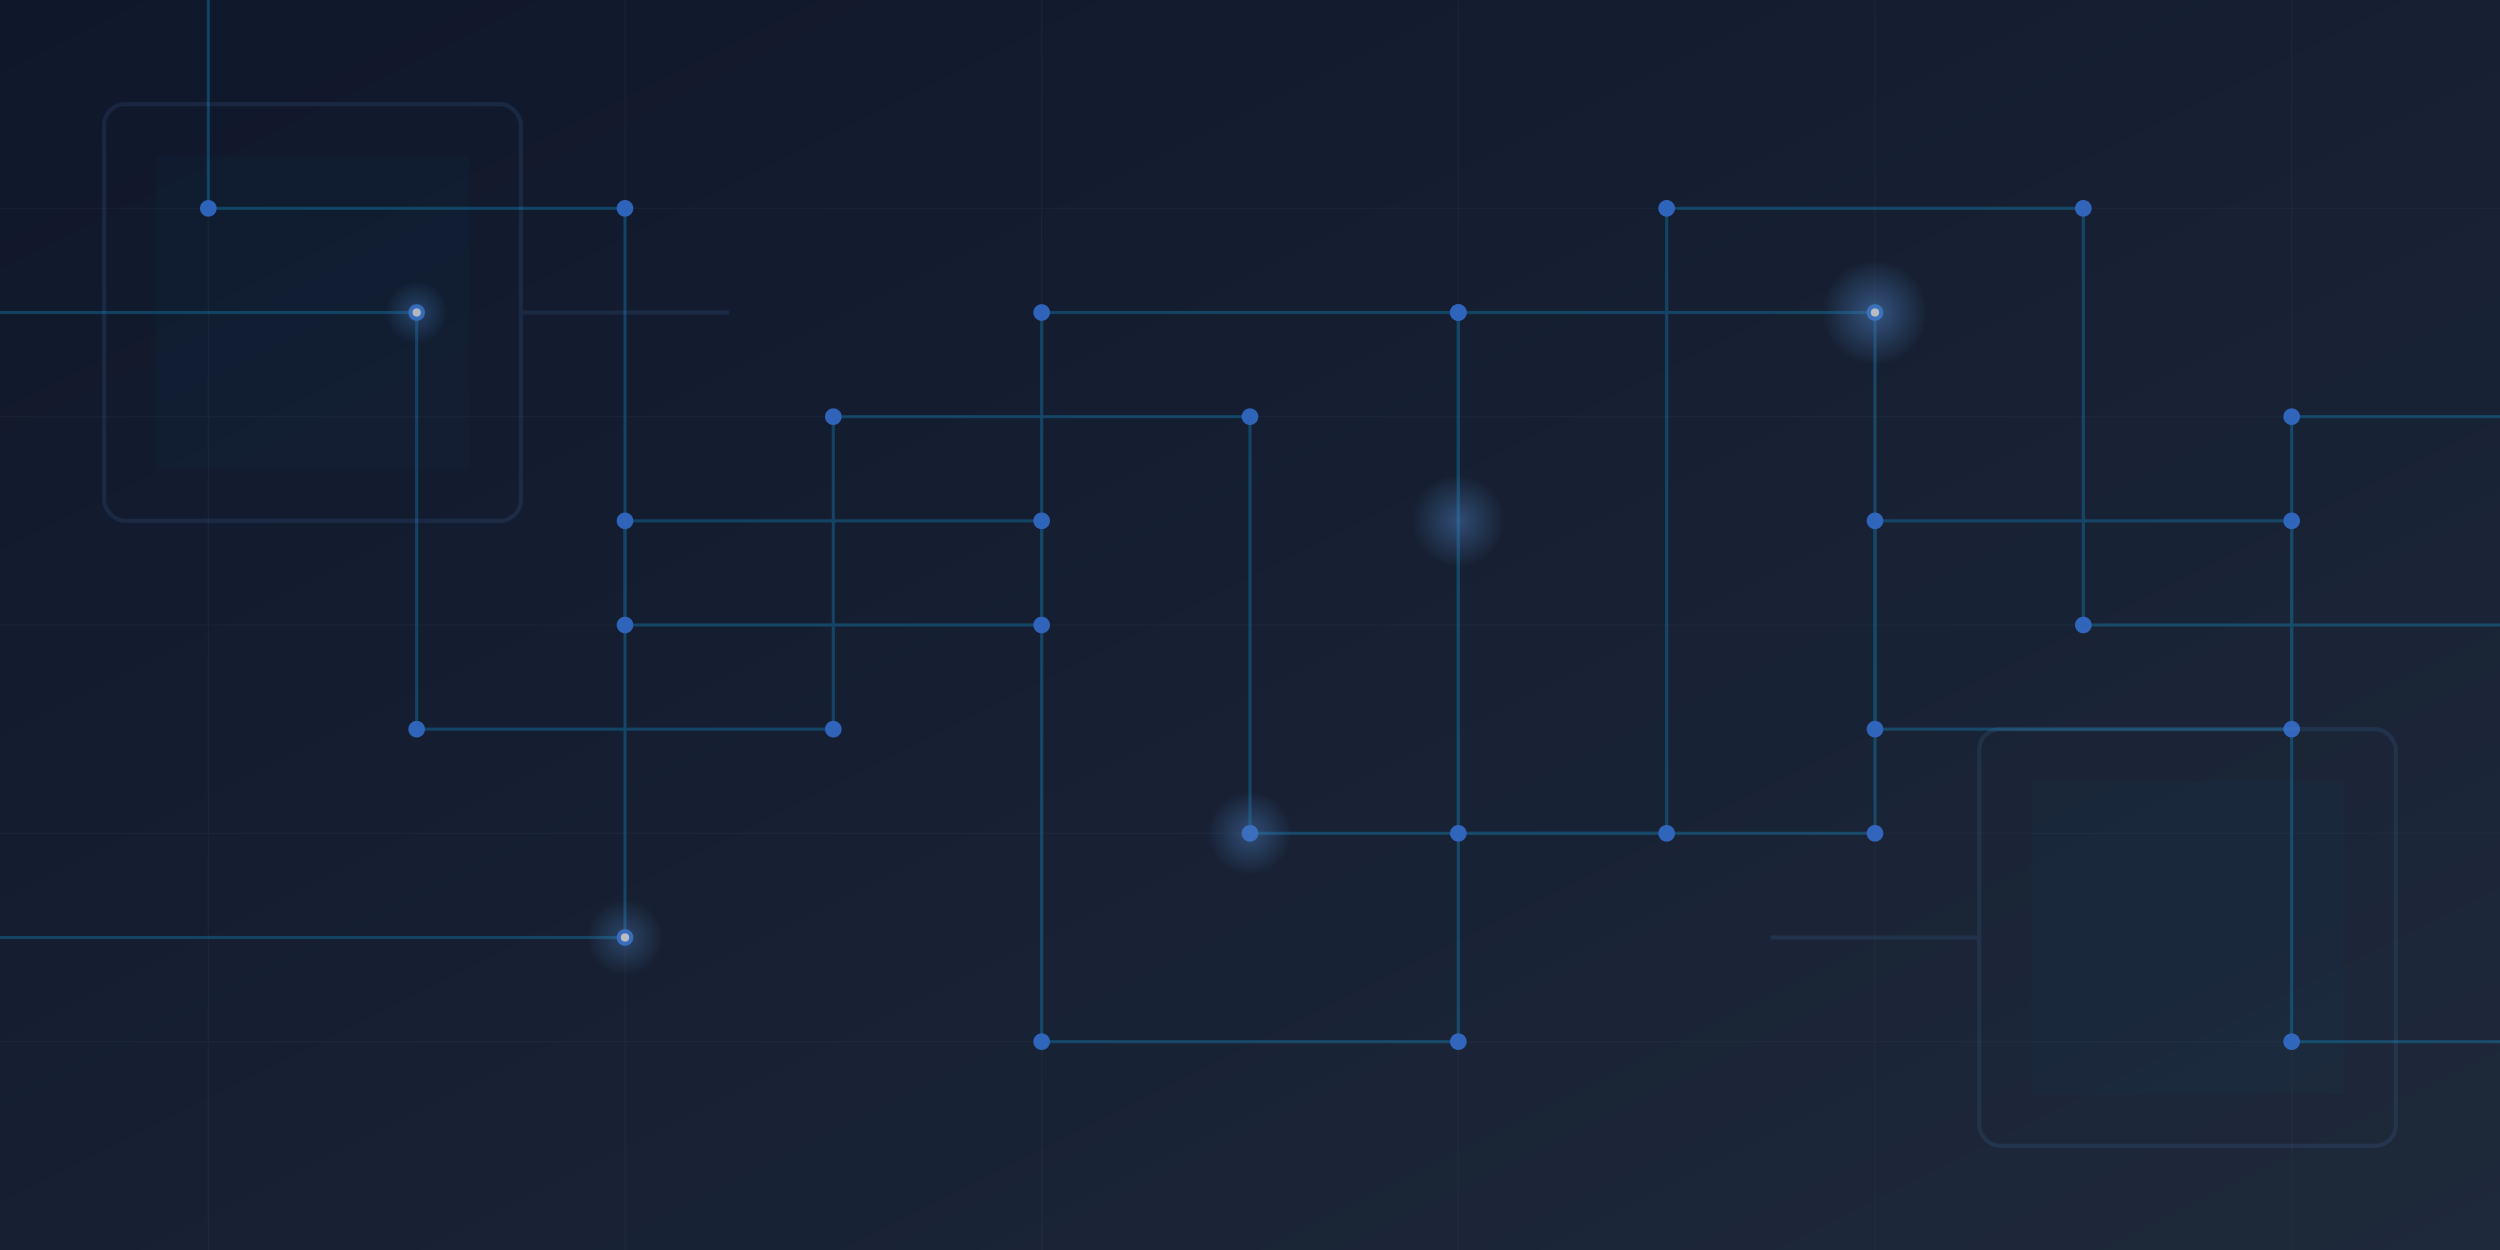 <svg xmlns="http://www.w3.org/2000/svg" viewBox="0 0 1200 600" width="1200" height="600">
  <rect x="0" y="0" width="1200" height="600" fill="#333333" stroke="none"/>
  <!-- Background gradient -->
  <defs>
    <linearGradient id="bg-gradient" x1="0%" y1="0%" x2="100%" y2="100%">
      <stop offset="0%" stop-color="#0f172a" />
      <stop offset="100%" stop-color="#1e293b" />
    </linearGradient>
    
    <!-- Particle glow -->
    <radialGradient id="particle-glow" cx="50%" cy="50%" r="50%" fx="50%" fy="50%">
      <stop offset="0%" stop-color="#60a5fa" stop-opacity="0.8" />
      <stop offset="100%" stop-color="#60a5fa" stop-opacity="0" />
    </radialGradient>
  </defs>
  
  <!-- Base background -->
  <rect width="1200" height="600" fill="url(#bg-gradient)" />
  
  <!-- Abstract network grid -->
  <g stroke="#334155" stroke-width="0.5" opacity="0.3">
    <!-- Horizontal lines -->
    <line x1="0" y1="100" x2="1200" y2="100" />
    <line x1="0" y1="200" x2="1200" y2="200" />
    <line x1="0" y1="300" x2="1200" y2="300" />
    <line x1="0" y1="400" x2="1200" y2="400" />
    <line x1="0" y1="500" x2="1200" y2="500" />
    
    <!-- Vertical lines -->
    <line x1="100" y1="0" x2="100" y2="600" />
    <line x1="300" y1="0" x2="300" y2="600" />
    <line x1="500" y1="0" x2="500" y2="600" />
    <line x1="700" y1="0" x2="700" y2="600" />
    <line x1="900" y1="0" x2="900" y2="600" />
    <line x1="1100" y1="0" x2="1100" y2="600" />
  </g>
  
  <!-- Digital circuit pattern -->
  <g stroke="#0ea5e9" stroke-width="1.5" fill="none" opacity="0.4">
    <path d="M0,150 L200,150 L200,350 L400,350 L400,200 L600,200 L600,400 L800,400 L800,100 L1000,100 L1000,300 L1200,300" />
    <path d="M0,450 L300,450 L300,250 L500,250 L500,500 L700,500 L700,150 L900,150 L900,350 L1100,350 L1100,200 L1200,200" />
    <path d="M100,0 L100,100 L300,100 L300,300 L500,300 L500,150 L700,150 L700,400 L900,400 L900,250 L1100,250 L1100,500 L1200,500" />
  </g>
  
  <!-- Connection nodes -->
  <g fill="#3b82f6">
    <circle cx="200" cy="150" r="4" />
    <circle cx="200" cy="350" r="4" />
    <circle cx="400" cy="350" r="4" />
    <circle cx="400" cy="200" r="4" />
    <circle cx="600" cy="200" r="4" />
    <circle cx="600" cy="400" r="4" />
    <circle cx="800" cy="400" r="4" />
    <circle cx="800" cy="100" r="4" />
    <circle cx="1000" cy="100" r="4" />
    <circle cx="1000" cy="300" r="4" />
    
    <circle cx="300" cy="450" r="4" />
    <circle cx="300" cy="250" r="4" />
    <circle cx="500" cy="250" r="4" />
    <circle cx="500" cy="500" r="4" />
    <circle cx="700" cy="500" r="4" />
    <circle cx="700" cy="150" r="4" />
    <circle cx="900" cy="150" r="4" />
    <circle cx="900" cy="350" r="4" />
    <circle cx="1100" cy="350" r="4" />
    <circle cx="1100" cy="200" r="4" />
    
    <circle cx="100" cy="100" r="4" />
    <circle cx="300" cy="100" r="4" />
    <circle cx="300" cy="300" r="4" />
    <circle cx="500" cy="300" r="4" />
    <circle cx="500" cy="150" r="4" />
    <circle cx="700" cy="150" r="4" />
    <circle cx="700" cy="400" r="4" />
    <circle cx="900" cy="400" r="4" />
    <circle cx="900" cy="250" r="4" />
    <circle cx="1100" cy="250" r="4" />
    <circle cx="1100" cy="500" r="4" />
  </g>
  
  <!-- Glowing particles -->
  <g>
    <circle cx="200" cy="150" r="15" fill="url(#particle-glow)" opacity="0.5">
      <animate attributeName="opacity" values="0.5;0.8;0.5" dur="3s" repeatCount="indefinite" />
    </circle>
    <circle cx="600" cy="400" r="20" fill="url(#particle-glow)" opacity="0.6">
      <animate attributeName="opacity" values="0.6;0.9;0.6" dur="4s" repeatCount="indefinite" />
    </circle>
    <circle cx="900" cy="150" r="25" fill="url(#particle-glow)" opacity="0.7">
      <animate attributeName="opacity" values="0.7;1;0.7" dur="5s" repeatCount="indefinite" />
    </circle>
    <circle cx="300" cy="450" r="18" fill="url(#particle-glow)" opacity="0.5">
      <animate attributeName="opacity" values="0.5;0.8;0.5" dur="3.5s" repeatCount="indefinite" />
    </circle>
    <circle cx="700" cy="250" r="22" fill="url(#particle-glow)" opacity="0.6">
      <animate attributeName="opacity" values="0.6;0.9;0.6" dur="4.5s" repeatCount="indefinite" />
    </circle>
  </g>
  
  <!-- Digital data streams -->
  <g>
    <!-- Stream 1 -->
    <circle cx="200" cy="150" r="2" fill="#ffffff">
      <animate attributeName="cx" values="200;400;600;800;1000" dur="5s" repeatCount="indefinite" />
      <animate attributeName="cy" values="150;200;250;300;350" dur="5s" repeatCount="indefinite" />
      <animate attributeName="opacity" values="1;0.8;0.6;0.4;0" dur="5s" repeatCount="indefinite" />
    </circle>
    
    <!-- Stream 2 -->
    <circle cx="300" cy="450" r="2" fill="#ffffff">
      <animate attributeName="cx" values="300;500;700;900;1100" dur="6s" repeatCount="indefinite" />
      <animate attributeName="cy" values="450;400;350;300;250" dur="6s" repeatCount="indefinite" />
      <animate attributeName="opacity" values="1;0.8;0.6;0.4;0" dur="6s" repeatCount="indefinite" />
    </circle>
    
    <!-- Stream 3 -->
    <circle cx="900" cy="150" r="2" fill="#ffffff">
      <animate attributeName="cx" values="900;700;500;300;100" dur="7s" repeatCount="indefinite" />
      <animate attributeName="cy" values="150;200;250;300;350" dur="7s" repeatCount="indefinite" />
      <animate attributeName="opacity" values="1;0.8;0.6;0.4;0" dur="7s" repeatCount="indefinite" />
    </circle>
  </g>
  
  <!-- Abstract tech elements -->
  <g opacity="0.15">
    <!-- Circuit board patterns -->
    <rect x="50" y="50" width="200" height="200" rx="10" ry="10" stroke="#60a5fa" stroke-width="2" fill="none" />
    <rect x="950" y="350" width="200" height="200" rx="10" ry="10" stroke="#60a5fa" stroke-width="2" fill="none" />
    
    <!-- CPU-like shapes -->
    <rect x="75" y="75" width="150" height="150" fill="#0ea5e9" opacity="0.2" />
    <rect x="975" y="375" width="150" height="150" fill="#0ea5e9" opacity="0.2" />
    
    <!-- Connection lines -->
    <line x1="250" y1="150" x2="350" y2="150" stroke="#60a5fa" stroke-width="2" />
    <line x1="950" y1="450" x2="850" y2="450" stroke="#60a5fa" stroke-width="2" />
  </g>
  
  <!-- Overlay gradient for depth -->
  <rect width="1200" height="600" fill="url(#bg-gradient)" opacity="0.3" />
</svg>